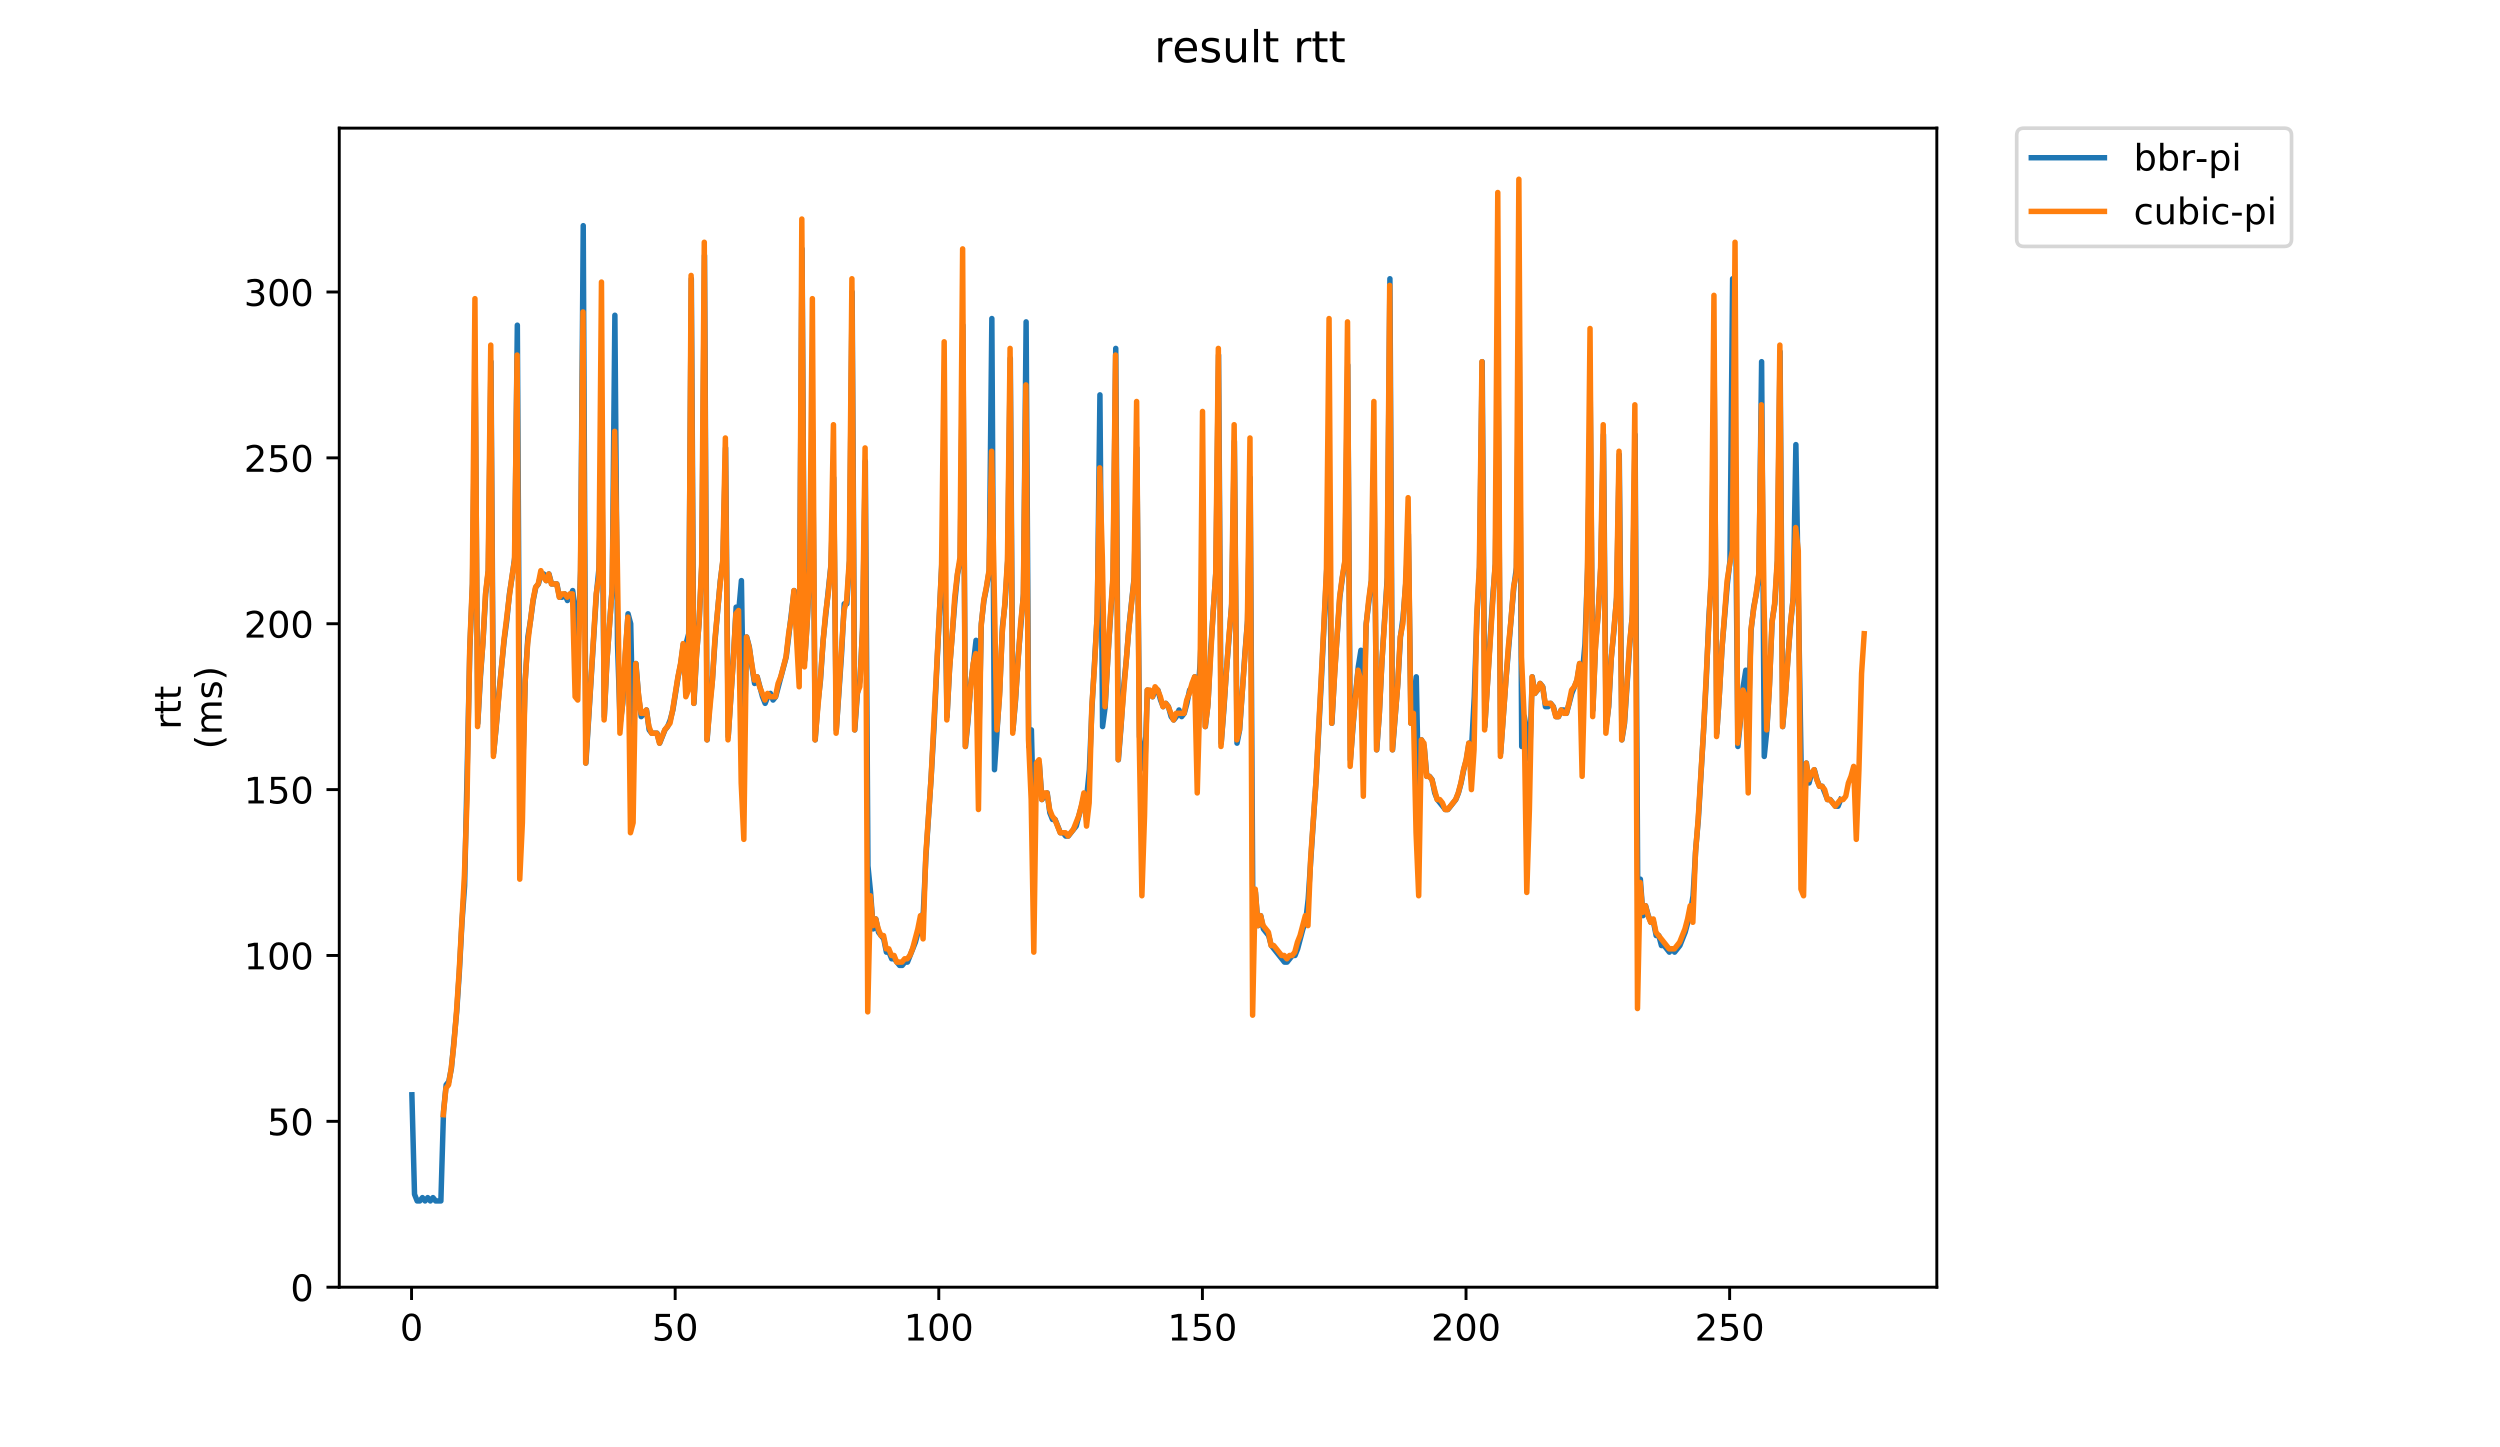 <?xml version="1.0" encoding="utf-8" standalone="no"?>
<!DOCTYPE svg PUBLIC "-//W3C//DTD SVG 1.1//EN"
  "http://www.w3.org/Graphics/SVG/1.1/DTD/svg11.dtd">
<!-- Created with matplotlib (https://matplotlib.org/) -->
<svg height="396pt" version="1.1" viewBox="0 0 684 396" width="684pt" xmlns="http://www.w3.org/2000/svg" xmlns:xlink="http://www.w3.org/1999/xlink">
 <defs>
  <style type="text/css">
*{stroke-linecap:butt;stroke-linejoin:round;}
  </style>
 </defs>
 <g id="figure_1">
  <g id="patch_1">
   <path d="M 0 396 
L 684 396 
L 684 0 
L 0 0 
z
" style="fill:#ffffff;"/>
  </g>
  <g id="axes_1">
   <g id="patch_2">
    <path d="M 92.824 352.174 
L 529.913 352.174 
L 529.913 35.062 
L 92.824 35.062 
z
" style="fill:#ffffff;"/>
   </g>
   <g id="matplotlib.axis_1">
    <g id="xtick_1">
     <g id="line2d_1">
      <defs>
       <path d="M 0 0 
L 0 3.5 
" id="m622524ea7c" style="stroke:#000000;stroke-width:0.8;"/>
      </defs>
      <g>
       <use style="stroke:#000000;stroke-width:0.8;" x="112.601" xlink:href="#m622524ea7c" y="352.174"/>
      </g>
     </g>
     <g id="text_1">
      <!-- 0 -->
      <defs>
       <path d="M 31.781 66.406 
Q 24.172 66.406 20.328 58.906 
Q 16.5 51.422 16.5 36.375 
Q 16.5 21.391 20.328 13.891 
Q 24.172 6.391 31.781 6.391 
Q 39.453 6.391 43.281 13.891 
Q 47.125 21.391 47.125 36.375 
Q 47.125 51.422 43.281 58.906 
Q 39.453 66.406 31.781 66.406 
z
M 31.781 74.219 
Q 44.047 74.219 50.516 64.516 
Q 56.984 54.828 56.984 36.375 
Q 56.984 17.969 50.516 8.266 
Q 44.047 -1.422 31.781 -1.422 
Q 19.531 -1.422 13.062 8.266 
Q 6.594 17.969 6.594 36.375 
Q 6.594 54.828 13.062 64.516 
Q 19.531 74.219 31.781 74.219 
z
" id="DejaVuSans-48"/>
      </defs>
      <g transform="translate(109.419 366.773)scale(0.1 -0.1)">
       <use xlink:href="#DejaVuSans-48"/>
      </g>
     </g>
    </g>
    <g id="xtick_2">
     <g id="line2d_2">
      <g>
       <use style="stroke:#000000;stroke-width:0.8;" x="184.727" xlink:href="#m622524ea7c" y="352.174"/>
      </g>
     </g>
     <g id="text_2">
      <!-- 50 -->
      <defs>
       <path d="M 10.797 72.906 
L 49.516 72.906 
L 49.516 64.594 
L 19.828 64.594 
L 19.828 46.734 
Q 21.969 47.469 24.109 47.828 
Q 26.266 48.188 28.422 48.188 
Q 40.625 48.188 47.75 41.5 
Q 54.891 34.812 54.891 23.391 
Q 54.891 11.625 47.562 5.094 
Q 40.234 -1.422 26.906 -1.422 
Q 22.312 -1.422 17.547 -0.641 
Q 12.797 0.141 7.719 1.703 
L 7.719 11.625 
Q 12.109 9.234 16.797 8.062 
Q 21.484 6.891 26.703 6.891 
Q 35.156 6.891 40.078 11.328 
Q 45.016 15.766 45.016 23.391 
Q 45.016 31 40.078 35.438 
Q 35.156 39.891 26.703 39.891 
Q 22.75 39.891 18.812 39.016 
Q 14.891 38.141 10.797 36.281 
z
" id="DejaVuSans-53"/>
      </defs>
      <g transform="translate(178.364 366.773)scale(0.1 -0.1)">
       <use xlink:href="#DejaVuSans-53"/>
       <use x="63.623" xlink:href="#DejaVuSans-48"/>
      </g>
     </g>
    </g>
    <g id="xtick_3">
     <g id="line2d_3">
      <g>
       <use style="stroke:#000000;stroke-width:0.8;" x="256.853" xlink:href="#m622524ea7c" y="352.174"/>
      </g>
     </g>
     <g id="text_3">
      <!-- 100 -->
      <defs>
       <path d="M 12.406 8.297 
L 28.516 8.297 
L 28.516 63.922 
L 10.984 60.406 
L 10.984 69.391 
L 28.422 72.906 
L 38.281 72.906 
L 38.281 8.297 
L 54.391 8.297 
L 54.391 0 
L 12.406 0 
z
" id="DejaVuSans-49"/>
      </defs>
      <g transform="translate(247.309 366.773)scale(0.1 -0.1)">
       <use xlink:href="#DejaVuSans-49"/>
       <use x="63.623" xlink:href="#DejaVuSans-48"/>
       <use x="127.246" xlink:href="#DejaVuSans-48"/>
      </g>
     </g>
    </g>
    <g id="xtick_4">
     <g id="line2d_4">
      <g>
       <use style="stroke:#000000;stroke-width:0.8;" x="328.979" xlink:href="#m622524ea7c" y="352.174"/>
      </g>
     </g>
     <g id="text_4">
      <!-- 150 -->
      <g transform="translate(319.435 366.773)scale(0.1 -0.1)">
       <use xlink:href="#DejaVuSans-49"/>
       <use x="63.623" xlink:href="#DejaVuSans-53"/>
       <use x="127.246" xlink:href="#DejaVuSans-48"/>
      </g>
     </g>
    </g>
    <g id="xtick_5">
     <g id="line2d_5">
      <g>
       <use style="stroke:#000000;stroke-width:0.8;" x="401.105" xlink:href="#m622524ea7c" y="352.174"/>
      </g>
     </g>
     <g id="text_5">
      <!-- 200 -->
      <defs>
       <path d="M 19.188 8.297 
L 53.609 8.297 
L 53.609 0 
L 7.328 0 
L 7.328 8.297 
Q 12.938 14.109 22.625 23.891 
Q 32.328 33.688 34.812 36.531 
Q 39.547 41.844 41.422 45.531 
Q 43.312 49.219 43.312 52.781 
Q 43.312 58.594 39.234 62.25 
Q 35.156 65.922 28.609 65.922 
Q 23.969 65.922 18.812 64.312 
Q 13.672 62.703 7.812 59.422 
L 7.812 69.391 
Q 13.766 71.781 18.938 73 
Q 24.125 74.219 28.422 74.219 
Q 39.75 74.219 46.484 68.547 
Q 53.219 62.891 53.219 53.422 
Q 53.219 48.922 51.531 44.891 
Q 49.859 40.875 45.406 35.406 
Q 44.188 33.984 37.641 27.219 
Q 31.109 20.453 19.188 8.297 
z
" id="DejaVuSans-50"/>
      </defs>
      <g transform="translate(391.561 366.773)scale(0.1 -0.1)">
       <use xlink:href="#DejaVuSans-50"/>
       <use x="63.623" xlink:href="#DejaVuSans-48"/>
       <use x="127.246" xlink:href="#DejaVuSans-48"/>
      </g>
     </g>
    </g>
    <g id="xtick_6">
     <g id="line2d_6">
      <g>
       <use style="stroke:#000000;stroke-width:0.8;" x="473.231" xlink:href="#m622524ea7c" y="352.174"/>
      </g>
     </g>
     <g id="text_6">
      <!-- 250 -->
      <g transform="translate(463.687 366.773)scale(0.1 -0.1)">
       <use xlink:href="#DejaVuSans-50"/>
       <use x="63.623" xlink:href="#DejaVuSans-53"/>
       <use x="127.246" xlink:href="#DejaVuSans-48"/>
      </g>
     </g>
    </g>
   </g>
   <g id="matplotlib.axis_2">
    <g id="ytick_1">
     <g id="line2d_7">
      <defs>
       <path d="M 0 0 
L -3.5 0 
" id="m294ed66656" style="stroke:#000000;stroke-width:0.8;"/>
      </defs>
      <g>
       <use style="stroke:#000000;stroke-width:0.8;" x="92.824" xlink:href="#m294ed66656" y="352.174"/>
      </g>
     </g>
     <g id="text_7">
      <!-- 0 -->
      <g transform="translate(79.461 355.973)scale(0.1 -0.1)">
       <use xlink:href="#DejaVuSans-48"/>
      </g>
     </g>
    </g>
    <g id="ytick_2">
     <g id="line2d_8">
      <g>
       <use style="stroke:#000000;stroke-width:0.8;" x="92.824" xlink:href="#m294ed66656" y="306.795"/>
      </g>
     </g>
     <g id="text_8">
      <!-- 50 -->
      <g transform="translate(73.099 310.594)scale(0.1 -0.1)">
       <use xlink:href="#DejaVuSans-53"/>
       <use x="63.623" xlink:href="#DejaVuSans-48"/>
      </g>
     </g>
    </g>
    <g id="ytick_3">
     <g id="line2d_9">
      <g>
       <use style="stroke:#000000;stroke-width:0.8;" x="92.824" xlink:href="#m294ed66656" y="261.415"/>
      </g>
     </g>
     <g id="text_9">
      <!-- 100 -->
      <g transform="translate(66.736 265.214)scale(0.1 -0.1)">
       <use xlink:href="#DejaVuSans-49"/>
       <use x="63.623" xlink:href="#DejaVuSans-48"/>
       <use x="127.246" xlink:href="#DejaVuSans-48"/>
      </g>
     </g>
    </g>
    <g id="ytick_4">
     <g id="line2d_10">
      <g>
       <use style="stroke:#000000;stroke-width:0.8;" x="92.824" xlink:href="#m294ed66656" y="216.036"/>
      </g>
     </g>
     <g id="text_10">
      <!-- 150 -->
      <g transform="translate(66.736 219.835)scale(0.1 -0.1)">
       <use xlink:href="#DejaVuSans-49"/>
       <use x="63.623" xlink:href="#DejaVuSans-53"/>
       <use x="127.246" xlink:href="#DejaVuSans-48"/>
      </g>
     </g>
    </g>
    <g id="ytick_5">
     <g id="line2d_11">
      <g>
       <use style="stroke:#000000;stroke-width:0.8;" x="92.824" xlink:href="#m294ed66656" y="170.656"/>
      </g>
     </g>
     <g id="text_11">
      <!-- 200 -->
      <g transform="translate(66.736 174.456)scale(0.1 -0.1)">
       <use xlink:href="#DejaVuSans-50"/>
       <use x="63.623" xlink:href="#DejaVuSans-48"/>
       <use x="127.246" xlink:href="#DejaVuSans-48"/>
      </g>
     </g>
    </g>
    <g id="ytick_6">
     <g id="line2d_12">
      <g>
       <use style="stroke:#000000;stroke-width:0.8;" x="92.824" xlink:href="#m294ed66656" y="125.277"/>
      </g>
     </g>
     <g id="text_12">
      <!-- 250 -->
      <g transform="translate(66.736 129.076)scale(0.1 -0.1)">
       <use xlink:href="#DejaVuSans-50"/>
       <use x="63.623" xlink:href="#DejaVuSans-53"/>
       <use x="127.246" xlink:href="#DejaVuSans-48"/>
      </g>
     </g>
    </g>
    <g id="ytick_7">
     <g id="line2d_13">
      <g>
       <use style="stroke:#000000;stroke-width:0.8;" x="92.824" xlink:href="#m294ed66656" y="79.897"/>
      </g>
     </g>
     <g id="text_13">
      <!-- 300 -->
      <defs>
       <path d="M 40.578 39.312 
Q 47.656 37.797 51.625 33 
Q 55.609 28.219 55.609 21.188 
Q 55.609 10.406 48.188 4.484 
Q 40.766 -1.422 27.094 -1.422 
Q 22.516 -1.422 17.656 -0.516 
Q 12.797 0.391 7.625 2.203 
L 7.625 11.719 
Q 11.719 9.328 16.594 8.109 
Q 21.484 6.891 26.812 6.891 
Q 36.078 6.891 40.938 10.547 
Q 45.797 14.203 45.797 21.188 
Q 45.797 27.641 41.281 31.266 
Q 36.766 34.906 28.719 34.906 
L 20.219 34.906 
L 20.219 43.016 
L 29.109 43.016 
Q 36.375 43.016 40.234 45.922 
Q 44.094 48.828 44.094 54.297 
Q 44.094 59.906 40.109 62.906 
Q 36.141 65.922 28.719 65.922 
Q 24.656 65.922 20.016 65.031 
Q 15.375 64.156 9.812 62.312 
L 9.812 71.094 
Q 15.438 72.656 20.344 73.438 
Q 25.25 74.219 29.594 74.219 
Q 40.828 74.219 47.359 69.109 
Q 53.906 64.016 53.906 55.328 
Q 53.906 49.266 50.438 45.094 
Q 46.969 40.922 40.578 39.312 
z
" id="DejaVuSans-51"/>
      </defs>
      <g transform="translate(66.736 83.697)scale(0.1 -0.1)">
       <use xlink:href="#DejaVuSans-51"/>
       <use x="63.623" xlink:href="#DejaVuSans-48"/>
       <use x="127.246" xlink:href="#DejaVuSans-48"/>
      </g>
     </g>
    </g>
    <g id="text_14">
     <!-- rtt -->
     <defs>
      <path d="M 41.109 46.297 
Q 39.594 47.172 37.812 47.578 
Q 36.031 48 33.891 48 
Q 26.266 48 22.188 43.047 
Q 18.109 38.094 18.109 28.812 
L 18.109 0 
L 9.078 0 
L 9.078 54.688 
L 18.109 54.688 
L 18.109 46.188 
Q 20.953 51.172 25.484 53.578 
Q 30.031 56 36.531 56 
Q 37.453 56 38.578 55.875 
Q 39.703 55.766 41.062 55.516 
z
" id="DejaVuSans-114"/>
      <path d="M 18.312 70.219 
L 18.312 54.688 
L 36.812 54.688 
L 36.812 47.703 
L 18.312 47.703 
L 18.312 18.016 
Q 18.312 11.328 20.141 9.422 
Q 21.969 7.516 27.594 7.516 
L 36.812 7.516 
L 36.812 0 
L 27.594 0 
Q 17.188 0 13.234 3.875 
Q 9.281 7.766 9.281 18.016 
L 9.281 47.703 
L 2.688 47.703 
L 2.688 54.688 
L 9.281 54.688 
L 9.281 70.219 
z
" id="DejaVuSans-116"/>
     </defs>
     <g transform="translate(49.459 199.594)rotate(-90)scale(0.1 -0.1)">
      <use xlink:href="#DejaVuSans-114"/>
      <use x="41.113" xlink:href="#DejaVuSans-116"/>
      <use x="80.322" xlink:href="#DejaVuSans-116"/>
     </g>
     <!-- (ms) -->
     <defs>
      <path d="M 31 75.875 
Q 24.469 64.656 21.281 53.656 
Q 18.109 42.672 18.109 31.391 
Q 18.109 20.125 21.312 9.062 
Q 24.516 -2 31 -13.188 
L 23.188 -13.188 
Q 15.875 -1.703 12.234 9.375 
Q 8.594 20.453 8.594 31.391 
Q 8.594 42.281 12.203 53.312 
Q 15.828 64.359 23.188 75.875 
z
" id="DejaVuSans-40"/>
      <path d="M 52 44.188 
Q 55.375 50.25 60.062 53.125 
Q 64.75 56 71.094 56 
Q 79.641 56 84.281 50.016 
Q 88.922 44.047 88.922 33.016 
L 88.922 0 
L 79.891 0 
L 79.891 32.719 
Q 79.891 40.578 77.094 44.375 
Q 74.312 48.188 68.609 48.188 
Q 61.625 48.188 57.562 43.547 
Q 53.516 38.922 53.516 30.906 
L 53.516 0 
L 44.484 0 
L 44.484 32.719 
Q 44.484 40.625 41.703 44.406 
Q 38.922 48.188 33.109 48.188 
Q 26.219 48.188 22.156 43.531 
Q 18.109 38.875 18.109 30.906 
L 18.109 0 
L 9.078 0 
L 9.078 54.688 
L 18.109 54.688 
L 18.109 46.188 
Q 21.188 51.219 25.484 53.609 
Q 29.781 56 35.688 56 
Q 41.656 56 45.828 52.969 
Q 50 49.953 52 44.188 
z
" id="DejaVuSans-109"/>
      <path d="M 44.281 53.078 
L 44.281 44.578 
Q 40.484 46.531 36.375 47.5 
Q 32.281 48.484 27.875 48.484 
Q 21.188 48.484 17.844 46.438 
Q 14.5 44.391 14.5 40.281 
Q 14.5 37.156 16.891 35.375 
Q 19.281 33.594 26.516 31.984 
L 29.594 31.297 
Q 39.156 29.25 43.188 25.516 
Q 47.219 21.781 47.219 15.094 
Q 47.219 7.469 41.188 3.016 
Q 35.156 -1.422 24.609 -1.422 
Q 20.219 -1.422 15.453 -0.562 
Q 10.688 0.297 5.422 2 
L 5.422 11.281 
Q 10.406 8.688 15.234 7.391 
Q 20.062 6.109 24.812 6.109 
Q 31.156 6.109 34.562 8.281 
Q 37.984 10.453 37.984 14.406 
Q 37.984 18.062 35.516 20.016 
Q 33.062 21.969 24.703 23.781 
L 21.578 24.516 
Q 13.234 26.266 9.516 29.906 
Q 5.812 33.547 5.812 39.891 
Q 5.812 47.609 11.281 51.797 
Q 16.75 56 26.812 56 
Q 31.781 56 36.172 55.266 
Q 40.578 54.547 44.281 53.078 
z
" id="DejaVuSans-115"/>
      <path d="M 8.016 75.875 
L 15.828 75.875 
Q 23.141 64.359 26.781 53.312 
Q 30.422 42.281 30.422 31.391 
Q 30.422 20.453 26.781 9.375 
Q 23.141 -1.703 15.828 -13.188 
L 8.016 -13.188 
Q 14.5 -2 17.703 9.062 
Q 20.906 20.125 20.906 31.391 
Q 20.906 42.672 17.703 53.656 
Q 14.5 64.656 8.016 75.875 
z
" id="DejaVuSans-41"/>
     </defs>
     <g transform="translate(60.657 204.995)rotate(-90)scale(0.1 -0.1)">
      <use xlink:href="#DejaVuSans-40"/>
      <use x="39.014" xlink:href="#DejaVuSans-109"/>
      <use x="136.426" xlink:href="#DejaVuSans-115"/>
      <use x="188.525" xlink:href="#DejaVuSans-41"/>
     </g>
    </g>
   </g>
   <g id="line2d_14">
    <path clip-path="url(#p47bae43736)" d="M 112.692 299.534 
L 113.413 326.762 
L 114.134 328.577 
L 114.855 328.577 
L 115.577 327.669 
L 116.298 328.577 
L 117.019 327.669 
L 117.74 328.577 
L 118.462 327.669 
L 119.183 328.577 
L 120.625 328.577 
L 121.347 304.072 
L 122.068 296.811 
L 122.789 295.904 
L 123.51 292.273 
L 124.953 276.844 
L 125.674 265.953 
L 126.396 252.339 
L 127.117 242.356 
L 128.559 177.009 
L 129.281 159.765 
L 130.002 99.864 
L 130.723 197.884 
L 131.444 185.178 
L 132.166 175.194 
L 132.887 162.488 
L 133.608 156.135 
L 134.329 98.957 
L 135.051 206.052 
L 135.772 198.792 
L 136.493 189.716 
L 137.936 175.194 
L 138.657 169.749 
L 139.378 162.488 
L 140.099 157.95 
L 140.821 152.505 
L 141.542 88.973 
L 142.263 216.036 
L 142.985 211.498 
L 143.706 186.085 
L 144.427 174.287 
L 145.148 169.749 
L 145.87 164.303 
L 146.591 160.673 
L 147.312 159.765 
L 148.033 157.042 
L 148.755 157.042 
L 149.476 158.858 
L 150.197 157.042 
L 150.918 159.765 
L 152.361 159.765 
L 153.082 163.396 
L 153.803 163.396 
L 154.525 162.488 
L 155.246 164.303 
L 155.967 163.396 
L 156.688 161.58 
L 157.41 167.026 
L 158.131 177.917 
L 158.852 156.135 
L 159.573 61.746 
L 160.295 208.775 
L 163.18 162.488 
L 163.901 155.227 
L 164.622 122.554 
L 165.344 196.069 
L 166.065 180.64 
L 167.507 160.673 
L 168.229 86.251 
L 168.95 176.102 
L 169.671 197.884 
L 170.392 192.438 
L 171.114 178.825 
L 171.835 167.934 
L 172.556 170.656 
L 173.277 203.33 
L 173.999 181.547 
L 174.72 190.623 
L 175.441 196.069 
L 176.884 194.254 
L 177.605 199.699 
L 178.326 200.607 
L 179.769 200.607 
L 180.49 203.33 
L 181.933 199.699 
L 182.654 198.792 
L 183.375 196.976 
L 184.096 194.254 
L 185.539 185.178 
L 186.26 181.547 
L 186.981 176.102 
L 187.703 176.102 
L 188.424 173.379 
L 189.145 76.267 
L 189.866 192.438 
L 190.588 178.825 
L 191.309 169.749 
L 192.03 154.32 
L 192.751 69.914 
L 193.473 202.422 
L 194.194 192.438 
L 194.915 186.085 
L 195.636 175.194 
L 197.079 158.858 
L 197.8 153.412 
L 198.522 122.554 
L 199.243 201.514 
L 200.685 179.732 
L 201.407 166.118 
L 202.128 167.026 
L 202.849 158.858 
L 203.57 203.33 
L 204.292 174.287 
L 205.013 177.009 
L 205.734 182.455 
L 206.455 186.993 
L 207.177 185.178 
L 208.619 190.623 
L 209.34 192.438 
L 210.062 190.623 
L 210.783 189.716 
L 211.504 191.531 
L 212.225 190.623 
L 215.111 179.732 
L 217.274 161.58 
L 217.996 164.303 
L 218.717 173.379 
L 219.438 68.099 
L 220.159 180.64 
L 220.881 169.749 
L 221.602 154.32 
L 222.323 118.016 
L 223.044 202.422 
L 223.766 192.438 
L 224.487 186.085 
L 225.208 175.194 
L 227.372 154.32 
L 228.093 130.722 
L 228.814 199.699 
L 230.257 178.825 
L 230.978 165.211 
L 231.699 165.211 
L 232.421 153.412 
L 233.142 79.897 
L 233.863 199.699 
L 234.585 189.716 
L 235.306 186.085 
L 236.027 171.564 
L 236.748 126.184 
L 237.47 236.91 
L 238.191 244.171 
L 238.912 254.155 
L 239.633 251.432 
L 240.355 255.062 
L 241.797 256.877 
L 242.518 260.508 
L 243.24 260.508 
L 243.961 262.323 
L 244.682 262.323 
L 246.125 264.138 
L 246.846 264.138 
L 247.567 263.23 
L 248.288 263.23 
L 250.452 257.785 
L 252.616 249.617 
L 253.337 234.188 
L 254.78 212.405 
L 255.501 199.699 
L 257.665 154.32 
L 258.386 153.412 
L 259.107 196.069 
L 259.829 182.455 
L 261.271 164.303 
L 261.992 157.042 
L 262.714 153.412 
L 263.435 88.973 
L 264.156 204.237 
L 264.877 196.976 
L 265.599 186.993 
L 266.32 181.547 
L 267.041 175.194 
L 267.762 204.237 
L 268.484 170.656 
L 269.205 164.303 
L 269.926 160.673 
L 270.648 156.135 
L 271.369 87.158 
L 272.09 210.59 
L 273.533 188.808 
L 274.254 171.564 
L 274.975 165.211 
L 275.696 153.412 
L 276.418 98.049 
L 277.139 199.699 
L 277.86 191.531 
L 278.581 179.732 
L 280.024 162.488 
L 280.745 88.066 
L 281.466 204.237 
L 282.188 199.699 
L 282.909 229.65 
L 283.63 208.775 
L 284.351 208.775 
L 285.073 218.759 
L 286.515 216.943 
L 287.237 222.389 
L 287.958 224.204 
L 288.679 224.204 
L 290.122 227.834 
L 290.843 227.834 
L 291.564 228.742 
L 292.285 228.742 
L 294.449 226.019 
L 296.613 217.851 
L 297.334 217.851 
L 298.055 210.59 
L 298.777 193.346 
L 300.219 167.934 
L 300.94 108.033 
L 301.662 198.792 
L 302.383 193.346 
L 303.104 179.732 
L 304.547 157.95 
L 305.268 95.326 
L 305.989 207.867 
L 306.711 198.792 
L 307.432 187.901 
L 308.153 180.64 
L 308.874 171.564 
L 310.317 157.95 
L 311.038 122.554 
L 311.759 201.514 
L 312.481 206.96 
L 313.202 210.59 
L 313.923 188.808 
L 315.366 190.623 
L 316.087 188.808 
L 316.808 188.808 
L 317.529 191.531 
L 318.251 193.346 
L 318.972 192.438 
L 319.693 193.346 
L 320.414 196.069 
L 321.136 196.976 
L 321.857 196.069 
L 322.578 194.254 
L 323.3 196.069 
L 324.021 195.161 
L 324.742 192.438 
L 325.463 188.808 
L 326.185 187.901 
L 326.906 185.178 
L 327.627 191.531 
L 328.348 181.547 
L 329.07 165.211 
L 329.791 198.792 
L 330.512 192.438 
L 331.233 177.917 
L 332.676 156.135 
L 333.397 97.142 
L 334.118 203.33 
L 334.84 194.254 
L 335.561 183.363 
L 337.003 165.211 
L 337.725 120.739 
L 338.446 203.33 
L 339.167 199.699 
L 340.61 178.825 
L 341.331 169.749 
L 342.052 130.722 
L 342.774 247.801 
L 343.495 244.171 
L 344.216 253.247 
L 344.937 250.524 
L 345.659 254.155 
L 347.101 255.97 
L 347.822 258.692 
L 351.429 263.23 
L 352.15 263.23 
L 353.592 261.415 
L 354.314 261.415 
L 355.035 259.6 
L 356.477 254.155 
L 357.199 252.339 
L 357.92 245.986 
L 360.084 213.313 
L 361.526 186.085 
L 362.969 156.135 
L 363.69 145.244 
L 364.411 197.884 
L 365.133 184.27 
L 366.575 163.396 
L 367.296 157.95 
L 368.018 153.412 
L 368.739 99.864 
L 369.46 207.867 
L 370.903 189.716 
L 371.624 182.455 
L 372.345 177.917 
L 373.066 197.884 
L 373.788 170.656 
L 375.23 158.858 
L 375.952 129.815 
L 376.673 205.145 
L 377.394 195.161 
L 378.115 180.64 
L 379.558 157.95 
L 380.279 76.267 
L 381 205.145 
L 382.443 186.993 
L 383.164 174.287 
L 383.885 168.841 
L 384.607 159.765 
L 385.328 146.151 
L 386.049 197.884 
L 386.77 193.346 
L 387.492 185.178 
L 388.213 221.481 
L 388.934 202.422 
L 389.655 204.237 
L 390.377 212.405 
L 391.098 212.405 
L 391.819 213.313 
L 392.54 216.943 
L 393.262 218.759 
L 395.426 221.481 
L 396.147 221.481 
L 398.311 218.759 
L 399.032 216.943 
L 399.753 214.221 
L 400.474 210.59 
L 401.196 207.867 
L 401.917 203.33 
L 402.638 204.237 
L 403.359 190.623 
L 404.081 168.841 
L 404.802 155.227 
L 405.523 98.957 
L 406.244 198.792 
L 408.408 163.396 
L 409.129 154.32 
L 409.851 98.049 
L 410.572 206.052 
L 412.015 186.085 
L 414.178 160.673 
L 414.9 155.227 
L 415.621 86.251 
L 416.342 204.237 
L 417.063 196.069 
L 417.785 200.607 
L 418.506 207.867 
L 419.227 185.178 
L 419.948 189.716 
L 420.67 188.808 
L 421.391 186.993 
L 422.112 187.901 
L 422.833 193.346 
L 423.555 193.346 
L 424.276 192.438 
L 424.997 193.346 
L 425.718 196.069 
L 426.44 196.069 
L 427.161 194.254 
L 427.882 194.254 
L 428.603 195.161 
L 430.046 189.716 
L 431.489 186.085 
L 432.21 181.547 
L 432.931 184.27 
L 433.652 176.102 
L 434.374 155.227 
L 435.095 108.94 
L 435.816 194.254 
L 436.537 176.102 
L 437.259 167.934 
L 437.98 155.227 
L 438.701 118.924 
L 439.422 198.792 
L 440.144 193.346 
L 440.865 179.732 
L 441.586 172.472 
L 442.307 163.396 
L 443.029 124.369 
L 443.75 202.422 
L 444.471 197.884 
L 445.914 176.102 
L 446.635 167.934 
L 447.356 118.924 
L 448.078 242.356 
L 448.799 240.541 
L 449.52 250.524 
L 450.241 247.801 
L 450.963 250.524 
L 451.684 252.339 
L 452.405 252.339 
L 453.126 255.97 
L 453.848 255.97 
L 454.569 258.692 
L 455.29 258.692 
L 456.733 260.508 
L 457.454 259.6 
L 458.175 260.508 
L 459.618 258.692 
L 461.06 255.062 
L 462.503 249.617 
L 463.224 245.079 
L 463.945 232.372 
L 464.666 224.204 
L 466.109 199.699 
L 466.83 186.085 
L 467.552 168.841 
L 468.273 157.95 
L 468.994 100.772 
L 469.715 200.607 
L 470.437 189.716 
L 471.158 177.009 
L 472.6 159.765 
L 473.322 153.412 
L 474.043 76.267 
L 474.764 129.815 
L 475.485 204.237 
L 476.207 196.976 
L 476.928 187.901 
L 477.649 183.363 
L 478.37 196.069 
L 479.092 172.472 
L 479.813 166.118 
L 480.534 162.488 
L 481.255 157.042 
L 481.977 98.957 
L 482.698 206.96 
L 483.419 199.699 
L 484.141 186.993 
L 484.862 169.749 
L 485.583 165.211 
L 486.304 153.412 
L 487.026 96.234 
L 487.747 198.792 
L 488.468 190.623 
L 489.189 179.732 
L 489.911 170.656 
L 490.632 163.396 
L 491.353 121.647 
L 492.796 209.683 
L 493.517 226.019 
L 494.238 208.775 
L 494.959 214.221 
L 495.681 211.498 
L 496.402 210.59 
L 497.123 213.313 
L 497.844 215.128 
L 498.566 215.128 
L 500.008 218.759 
L 500.729 218.759 
L 502.172 220.574 
L 502.893 220.574 
L 503.615 218.759 
L 503.615 218.759 
" style="fill:none;stroke:#1f77b4;stroke-linecap:square;stroke-width:1.5;"/>
   </g>
   <g id="line2d_15">
    <path clip-path="url(#p47bae43736)" d="M 121.286 304.98 
L 122.007 297.719 
L 122.729 296.811 
L 123.45 292.273 
L 124.171 285.92 
L 124.892 276.844 
L 125.614 265.953 
L 127.056 239.633 
L 127.777 218.759 
L 128.499 177.917 
L 129.22 159.765 
L 129.941 81.713 
L 130.663 198.792 
L 131.384 185.178 
L 132.105 176.102 
L 132.826 162.488 
L 133.548 156.135 
L 134.269 94.419 
L 134.99 206.96 
L 137.875 175.194 
L 139.318 163.396 
L 140.039 157.95 
L 140.76 153.412 
L 141.481 97.142 
L 142.203 240.541 
L 142.924 225.112 
L 143.645 186.993 
L 144.366 176.102 
L 145.809 164.303 
L 146.53 160.673 
L 147.251 159.765 
L 147.973 156.135 
L 148.694 157.95 
L 149.415 158.858 
L 150.137 157.042 
L 150.858 159.765 
L 152.3 159.765 
L 153.022 163.396 
L 153.743 162.488 
L 154.464 162.488 
L 155.185 163.396 
L 155.907 162.488 
L 156.628 162.488 
L 157.349 190.623 
L 158.07 191.531 
L 158.792 157.042 
L 159.513 85.343 
L 160.234 208.775 
L 161.677 186.085 
L 163.119 162.488 
L 163.84 157.95 
L 164.562 77.175 
L 165.283 196.976 
L 166.004 181.547 
L 167.447 161.58 
L 168.168 118.016 
L 168.889 153.412 
L 169.611 200.607 
L 170.332 192.438 
L 171.053 178.825 
L 171.774 168.841 
L 172.496 227.834 
L 173.217 225.112 
L 173.938 181.547 
L 174.659 189.716 
L 175.381 195.161 
L 176.102 195.161 
L 176.823 194.254 
L 177.544 198.792 
L 178.266 200.607 
L 179.708 200.607 
L 180.429 203.33 
L 181.872 199.699 
L 183.314 197.884 
L 184.036 194.254 
L 185.478 185.178 
L 186.2 181.547 
L 186.921 176.102 
L 187.642 190.623 
L 188.363 188.808 
L 189.085 75.359 
L 189.806 192.438 
L 190.527 179.732 
L 191.248 170.656 
L 191.97 154.32 
L 192.691 66.284 
L 193.412 202.422 
L 194.855 186.993 
L 195.576 175.194 
L 197.018 159.765 
L 197.74 153.412 
L 198.461 119.831 
L 199.182 202.422 
L 200.625 180.64 
L 201.346 167.934 
L 202.067 167.026 
L 202.789 214.221 
L 203.51 229.65 
L 204.231 174.287 
L 204.952 177.009 
L 206.395 186.085 
L 207.116 185.178 
L 207.837 187.901 
L 209.28 191.531 
L 210.001 189.716 
L 210.722 190.623 
L 212.165 190.623 
L 212.886 186.993 
L 213.607 185.178 
L 215.05 179.732 
L 215.771 173.379 
L 216.492 168.841 
L 217.214 161.58 
L 218.656 187.901 
L 219.377 59.93 
L 220.099 182.455 
L 220.82 170.656 
L 221.541 155.227 
L 222.263 81.713 
L 222.984 202.422 
L 224.426 186.085 
L 225.148 176.102 
L 225.869 167.934 
L 226.59 162.488 
L 227.311 155.227 
L 228.033 116.201 
L 228.754 200.607 
L 230.918 167.026 
L 231.639 164.303 
L 232.36 153.412 
L 233.081 76.267 
L 233.803 199.699 
L 234.524 189.716 
L 235.245 187.901 
L 235.966 172.472 
L 236.688 122.554 
L 237.409 276.844 
L 238.13 245.079 
L 238.852 253.247 
L 239.573 251.432 
L 240.294 254.155 
L 241.015 255.97 
L 241.737 255.97 
L 242.458 259.6 
L 243.179 259.6 
L 243.9 261.415 
L 244.622 261.415 
L 245.343 263.23 
L 246.785 263.23 
L 247.507 262.323 
L 248.228 262.323 
L 248.949 261.415 
L 249.67 259.6 
L 251.113 254.155 
L 251.834 250.524 
L 252.555 256.877 
L 253.277 234.188 
L 254.719 213.313 
L 256.883 170.656 
L 257.604 155.227 
L 258.326 93.511 
L 259.047 196.976 
L 259.768 183.363 
L 260.489 174.287 
L 261.211 163.396 
L 261.932 157.042 
L 262.653 152.505 
L 263.374 68.099 
L 264.096 204.237 
L 264.817 196.976 
L 265.538 187.901 
L 266.259 181.547 
L 266.981 178.825 
L 267.702 221.481 
L 268.423 171.564 
L 269.144 164.303 
L 269.866 160.673 
L 270.587 156.135 
L 271.308 123.462 
L 272.751 199.699 
L 273.472 190.623 
L 274.193 173.379 
L 274.915 165.211 
L 275.636 153.412 
L 276.357 95.326 
L 277.078 200.607 
L 277.8 191.531 
L 279.242 170.656 
L 279.963 163.396 
L 280.685 105.31 
L 281.406 202.422 
L 282.127 218.759 
L 282.848 260.508 
L 283.57 208.775 
L 284.291 207.867 
L 285.012 218.759 
L 285.733 216.943 
L 286.455 216.943 
L 287.176 221.481 
L 287.897 223.297 
L 288.618 224.204 
L 290.061 227.834 
L 291.503 227.834 
L 292.225 228.742 
L 293.667 226.927 
L 295.11 223.297 
L 295.831 220.574 
L 296.552 216.943 
L 297.274 226.019 
L 297.995 219.666 
L 298.716 193.346 
L 299.437 182.455 
L 300.159 168.841 
L 300.88 128 
L 301.601 152.505 
L 302.322 193.346 
L 303.765 168.841 
L 304.486 157.95 
L 305.207 97.142 
L 305.929 207.867 
L 308.814 172.472 
L 310.256 158.858 
L 310.978 109.848 
L 311.699 202.422 
L 312.42 245.079 
L 313.141 223.297 
L 313.863 188.808 
L 314.584 188.808 
L 315.305 190.623 
L 316.026 187.901 
L 316.748 188.808 
L 317.469 190.623 
L 318.19 193.346 
L 318.911 192.438 
L 319.633 193.346 
L 321.075 196.976 
L 321.796 195.161 
L 323.96 195.161 
L 324.681 191.531 
L 325.403 189.716 
L 326.124 186.993 
L 326.845 185.178 
L 327.566 216.943 
L 328.288 190.623 
L 329.009 112.571 
L 329.73 198.792 
L 330.452 193.346 
L 331.894 167.934 
L 332.615 157.042 
L 333.337 95.326 
L 334.058 204.237 
L 336.222 174.287 
L 336.943 166.118 
L 337.664 116.201 
L 338.385 202.422 
L 339.107 199.699 
L 341.27 170.656 
L 341.992 119.831 
L 342.713 277.752 
L 343.434 243.263 
L 344.155 253.247 
L 344.877 250.524 
L 345.598 253.247 
L 347.041 255.062 
L 347.762 258.692 
L 348.483 258.692 
L 350.647 261.415 
L 351.368 261.415 
L 352.089 262.323 
L 352.811 261.415 
L 353.532 261.415 
L 354.253 260.508 
L 354.974 257.785 
L 355.696 255.97 
L 357.138 250.524 
L 357.859 253.247 
L 358.581 235.095 
L 360.023 214.221 
L 362.187 171.564 
L 362.908 156.135 
L 363.629 87.158 
L 364.351 197.884 
L 365.793 174.287 
L 366.515 163.396 
L 367.236 157.95 
L 367.957 153.412 
L 368.678 88.066 
L 369.4 209.683 
L 370.121 198.792 
L 371.563 183.363 
L 372.285 186.085 
L 373.006 217.851 
L 373.727 171.564 
L 374.448 164.303 
L 375.17 158.858 
L 375.891 109.848 
L 376.612 205.145 
L 377.333 196.069 
L 378.055 181.547 
L 379.497 159.765 
L 380.218 78.082 
L 380.94 205.145 
L 382.382 187.901 
L 383.104 174.287 
L 383.825 170.656 
L 384.546 159.765 
L 385.267 136.168 
L 385.989 197.884 
L 386.71 195.161 
L 387.431 227.834 
L 388.152 245.079 
L 388.874 202.422 
L 389.595 203.33 
L 390.316 212.405 
L 391.037 212.405 
L 391.759 213.313 
L 393.201 218.759 
L 393.922 218.759 
L 394.644 219.666 
L 395.365 221.481 
L 396.086 221.481 
L 398.25 218.759 
L 398.971 216.943 
L 399.692 214.221 
L 400.414 210.59 
L 401.135 207.867 
L 401.856 203.33 
L 402.578 216.036 
L 403.299 205.145 
L 404.02 168.841 
L 404.741 155.227 
L 405.463 98.957 
L 406.184 199.699 
L 409.069 154.32 
L 409.79 52.67 
L 410.511 206.96 
L 412.675 177.009 
L 413.396 169.749 
L 414.118 160.673 
L 414.839 157.042 
L 415.56 49.039 
L 416.281 179.732 
L 417.003 196.069 
L 417.724 244.171 
L 418.445 221.481 
L 419.167 185.178 
L 419.888 189.716 
L 420.609 188.808 
L 421.33 186.993 
L 422.052 187.901 
L 422.773 192.438 
L 424.215 192.438 
L 424.937 193.346 
L 425.658 196.069 
L 426.379 196.069 
L 427.1 194.254 
L 427.822 195.161 
L 428.543 195.161 
L 429.264 192.438 
L 429.985 188.808 
L 430.707 187.901 
L 431.428 186.085 
L 432.149 181.547 
L 432.87 212.405 
L 434.313 156.135 
L 435.034 89.881 
L 435.756 196.069 
L 436.477 177.917 
L 437.198 168.841 
L 437.919 155.227 
L 438.641 116.201 
L 439.362 200.607 
L 440.083 193.346 
L 440.804 180.64 
L 442.247 164.303 
L 442.968 123.462 
L 443.689 202.422 
L 444.411 197.884 
L 445.853 176.102 
L 446.574 168.841 
L 447.296 110.755 
L 448.017 275.937 
L 448.738 241.448 
L 449.459 249.617 
L 450.181 247.801 
L 450.902 250.524 
L 451.623 252.339 
L 452.344 251.432 
L 453.066 255.062 
L 456.672 259.6 
L 458.115 259.6 
L 459.557 257.785 
L 461 254.155 
L 461.721 251.432 
L 462.442 247.801 
L 463.163 252.339 
L 463.885 233.28 
L 464.606 224.204 
L 466.048 200.607 
L 468.212 157.042 
L 468.933 80.805 
L 469.655 201.514 
L 470.376 190.623 
L 471.097 177.917 
L 472.54 158.858 
L 473.261 154.32 
L 473.982 150.689 
L 474.704 66.284 
L 475.425 203.33 
L 476.146 196.976 
L 476.867 188.808 
L 477.589 190.623 
L 478.31 216.943 
L 479.031 172.472 
L 479.752 167.026 
L 480.474 162.488 
L 481.195 157.042 
L 481.916 110.755 
L 482.637 164.303 
L 483.359 199.699 
L 484.08 188.808 
L 484.801 170.656 
L 485.522 165.211 
L 486.244 153.412 
L 486.965 94.419 
L 487.686 198.792 
L 488.407 191.531 
L 489.85 170.656 
L 490.571 164.303 
L 491.293 144.336 
L 492.014 150.689 
L 492.735 243.263 
L 493.456 245.079 
L 494.178 208.775 
L 494.899 213.313 
L 495.62 211.498 
L 496.341 210.59 
L 497.063 213.313 
L 497.784 215.128 
L 498.505 215.128 
L 499.226 216.036 
L 499.948 218.759 
L 500.669 218.759 
L 502.111 220.574 
L 503.554 218.759 
L 504.275 218.759 
L 504.996 217.851 
L 505.718 214.221 
L 506.439 212.405 
L 507.16 209.683 
L 507.882 229.65 
L 508.603 210.59 
L 509.324 184.27 
L 510.045 173.379 
L 510.045 173.379 
" style="fill:none;stroke:#ff7f0e;stroke-linecap:square;stroke-width:1.5;"/>
   </g>
   <g id="patch_3">
    <path d="M 92.824 352.174 
L 92.824 35.062 
" style="fill:none;stroke:#000000;stroke-linecap:square;stroke-linejoin:miter;stroke-width:0.8;"/>
   </g>
   <g id="patch_4">
    <path d="M 529.913 352.174 
L 529.913 35.062 
" style="fill:none;stroke:#000000;stroke-linecap:square;stroke-linejoin:miter;stroke-width:0.8;"/>
   </g>
   <g id="patch_5">
    <path d="M 92.824 352.174 
L 529.913 352.174 
" style="fill:none;stroke:#000000;stroke-linecap:square;stroke-linejoin:miter;stroke-width:0.8;"/>
   </g>
   <g id="patch_6">
    <path d="M 92.824 35.062 
L 529.913 35.062 
" style="fill:none;stroke:#000000;stroke-linecap:square;stroke-linejoin:miter;stroke-width:0.8;"/>
   </g>
   <g id="legend_1">
    <g id="patch_7">
     <path d="M 553.767 67.419 
L 624.963 67.419 
Q 626.963 67.419 626.963 65.419 
L 626.963 37.062 
Q 626.963 35.062 624.963 35.062 
L 553.767 35.062 
Q 551.767 35.062 551.767 37.062 
L 551.767 65.419 
Q 551.767 67.419 553.767 67.419 
z
" style="fill:#ffffff;opacity:0.8;stroke:#cccccc;stroke-linejoin:miter;"/>
    </g>
    <g id="line2d_16">
     <path d="M 555.767 43.161 
L 575.767 43.161 
" style="fill:none;stroke:#1f77b4;stroke-linecap:square;stroke-width:1.5;"/>
    </g>
    <g id="line2d_17"/>
    <g id="text_15">
     <!-- bbr-pi -->
     <defs>
      <path d="M 48.688 27.297 
Q 48.688 37.203 44.609 42.844 
Q 40.531 48.484 33.406 48.484 
Q 26.266 48.484 22.188 42.844 
Q 18.109 37.203 18.109 27.297 
Q 18.109 17.391 22.188 11.75 
Q 26.266 6.109 33.406 6.109 
Q 40.531 6.109 44.609 11.75 
Q 48.688 17.391 48.688 27.297 
z
M 18.109 46.391 
Q 20.953 51.266 25.266 53.625 
Q 29.594 56 35.594 56 
Q 45.562 56 51.781 48.094 
Q 58.016 40.188 58.016 27.297 
Q 58.016 14.406 51.781 6.484 
Q 45.562 -1.422 35.594 -1.422 
Q 29.594 -1.422 25.266 0.953 
Q 20.953 3.328 18.109 8.203 
L 18.109 0 
L 9.078 0 
L 9.078 75.984 
L 18.109 75.984 
z
" id="DejaVuSans-98"/>
      <path d="M 4.891 31.391 
L 31.203 31.391 
L 31.203 23.391 
L 4.891 23.391 
z
" id="DejaVuSans-45"/>
      <path d="M 18.109 8.203 
L 18.109 -20.797 
L 9.078 -20.797 
L 9.078 54.688 
L 18.109 54.688 
L 18.109 46.391 
Q 20.953 51.266 25.266 53.625 
Q 29.594 56 35.594 56 
Q 45.562 56 51.781 48.094 
Q 58.016 40.188 58.016 27.297 
Q 58.016 14.406 51.781 6.484 
Q 45.562 -1.422 35.594 -1.422 
Q 29.594 -1.422 25.266 0.953 
Q 20.953 3.328 18.109 8.203 
z
M 48.688 27.297 
Q 48.688 37.203 44.609 42.844 
Q 40.531 48.484 33.406 48.484 
Q 26.266 48.484 22.188 42.844 
Q 18.109 37.203 18.109 27.297 
Q 18.109 17.391 22.188 11.75 
Q 26.266 6.109 33.406 6.109 
Q 40.531 6.109 44.609 11.75 
Q 48.688 17.391 48.688 27.297 
z
" id="DejaVuSans-112"/>
      <path d="M 9.422 54.688 
L 18.406 54.688 
L 18.406 0 
L 9.422 0 
z
M 9.422 75.984 
L 18.406 75.984 
L 18.406 64.594 
L 9.422 64.594 
z
" id="DejaVuSans-105"/>
     </defs>
     <g transform="translate(583.767 46.661)scale(0.1 -0.1)">
      <use xlink:href="#DejaVuSans-98"/>
      <use x="63.477" xlink:href="#DejaVuSans-98"/>
      <use x="126.953" xlink:href="#DejaVuSans-114"/>
      <use x="167.973" xlink:href="#DejaVuSans-45"/>
      <use x="204.057" xlink:href="#DejaVuSans-112"/>
      <use x="267.533" xlink:href="#DejaVuSans-105"/>
     </g>
    </g>
    <g id="line2d_18">
     <path d="M 555.767 57.839 
L 575.767 57.839 
" style="fill:none;stroke:#ff7f0e;stroke-linecap:square;stroke-width:1.5;"/>
    </g>
    <g id="line2d_19"/>
    <g id="text_16">
     <!-- cubic-pi -->
     <defs>
      <path d="M 48.781 52.594 
L 48.781 44.188 
Q 44.969 46.297 41.141 47.344 
Q 37.312 48.391 33.406 48.391 
Q 24.656 48.391 19.812 42.844 
Q 14.984 37.312 14.984 27.297 
Q 14.984 17.281 19.812 11.734 
Q 24.656 6.203 33.406 6.203 
Q 37.312 6.203 41.141 7.25 
Q 44.969 8.297 48.781 10.406 
L 48.781 2.094 
Q 45.016 0.344 40.984 -0.531 
Q 36.969 -1.422 32.422 -1.422 
Q 20.062 -1.422 12.781 6.344 
Q 5.516 14.109 5.516 27.297 
Q 5.516 40.672 12.859 48.328 
Q 20.219 56 33.016 56 
Q 37.156 56 41.109 55.141 
Q 45.062 54.297 48.781 52.594 
z
" id="DejaVuSans-99"/>
      <path d="M 8.5 21.578 
L 8.5 54.688 
L 17.484 54.688 
L 17.484 21.922 
Q 17.484 14.156 20.5 10.266 
Q 23.531 6.391 29.594 6.391 
Q 36.859 6.391 41.078 11.031 
Q 45.312 15.672 45.312 23.688 
L 45.312 54.688 
L 54.297 54.688 
L 54.297 0 
L 45.312 0 
L 45.312 8.406 
Q 42.047 3.422 37.719 1 
Q 33.406 -1.422 27.688 -1.422 
Q 18.266 -1.422 13.375 4.438 
Q 8.5 10.297 8.5 21.578 
z
M 31.109 56 
z
" id="DejaVuSans-117"/>
     </defs>
     <g transform="translate(583.767 61.339)scale(0.1 -0.1)">
      <use xlink:href="#DejaVuSans-99"/>
      <use x="54.98" xlink:href="#DejaVuSans-117"/>
      <use x="118.359" xlink:href="#DejaVuSans-98"/>
      <use x="181.836" xlink:href="#DejaVuSans-105"/>
      <use x="209.619" xlink:href="#DejaVuSans-99"/>
      <use x="264.6" xlink:href="#DejaVuSans-45"/>
      <use x="300.684" xlink:href="#DejaVuSans-112"/>
      <use x="364.16" xlink:href="#DejaVuSans-105"/>
     </g>
    </g>
   </g>
  </g>
  <g id="text_17">
   <!-- result rtt -->
   <defs>
    <path d="M 56.203 29.594 
L 56.203 25.203 
L 14.891 25.203 
Q 15.484 15.922 20.484 11.062 
Q 25.484 6.203 34.422 6.203 
Q 39.594 6.203 44.453 7.469 
Q 49.312 8.734 54.109 11.281 
L 54.109 2.781 
Q 49.266 0.734 44.188 -0.344 
Q 39.109 -1.422 33.891 -1.422 
Q 20.797 -1.422 13.156 6.188 
Q 5.516 13.812 5.516 26.812 
Q 5.516 40.234 12.766 48.109 
Q 20.016 56 32.328 56 
Q 43.359 56 49.781 48.891 
Q 56.203 41.797 56.203 29.594 
z
M 47.219 32.234 
Q 47.125 39.594 43.094 43.984 
Q 39.062 48.391 32.422 48.391 
Q 24.906 48.391 20.391 44.141 
Q 15.875 39.891 15.188 32.172 
z
" id="DejaVuSans-101"/>
    <path d="M 9.422 75.984 
L 18.406 75.984 
L 18.406 0 
L 9.422 0 
z
" id="DejaVuSans-108"/>
    <path id="DejaVuSans-32"/>
   </defs>
   <g transform="translate(315.818 17.038)scale(0.12 -0.12)">
    <use xlink:href="#DejaVuSans-114"/>
    <use x="41.082" xlink:href="#DejaVuSans-101"/>
    <use x="102.605" xlink:href="#DejaVuSans-115"/>
    <use x="154.705" xlink:href="#DejaVuSans-117"/>
    <use x="218.084" xlink:href="#DejaVuSans-108"/>
    <use x="245.867" xlink:href="#DejaVuSans-116"/>
    <use x="285.076" xlink:href="#DejaVuSans-32"/>
    <use x="316.863" xlink:href="#DejaVuSans-114"/>
    <use x="357.977" xlink:href="#DejaVuSans-116"/>
    <use x="397.186" xlink:href="#DejaVuSans-116"/>
   </g>
  </g>
 </g>
 <defs>
  <clipPath id="p47bae43736">
   <rect height="317.112" width="437.089" x="92.824" y="35.062"/>
  </clipPath>
 </defs>
</svg>
